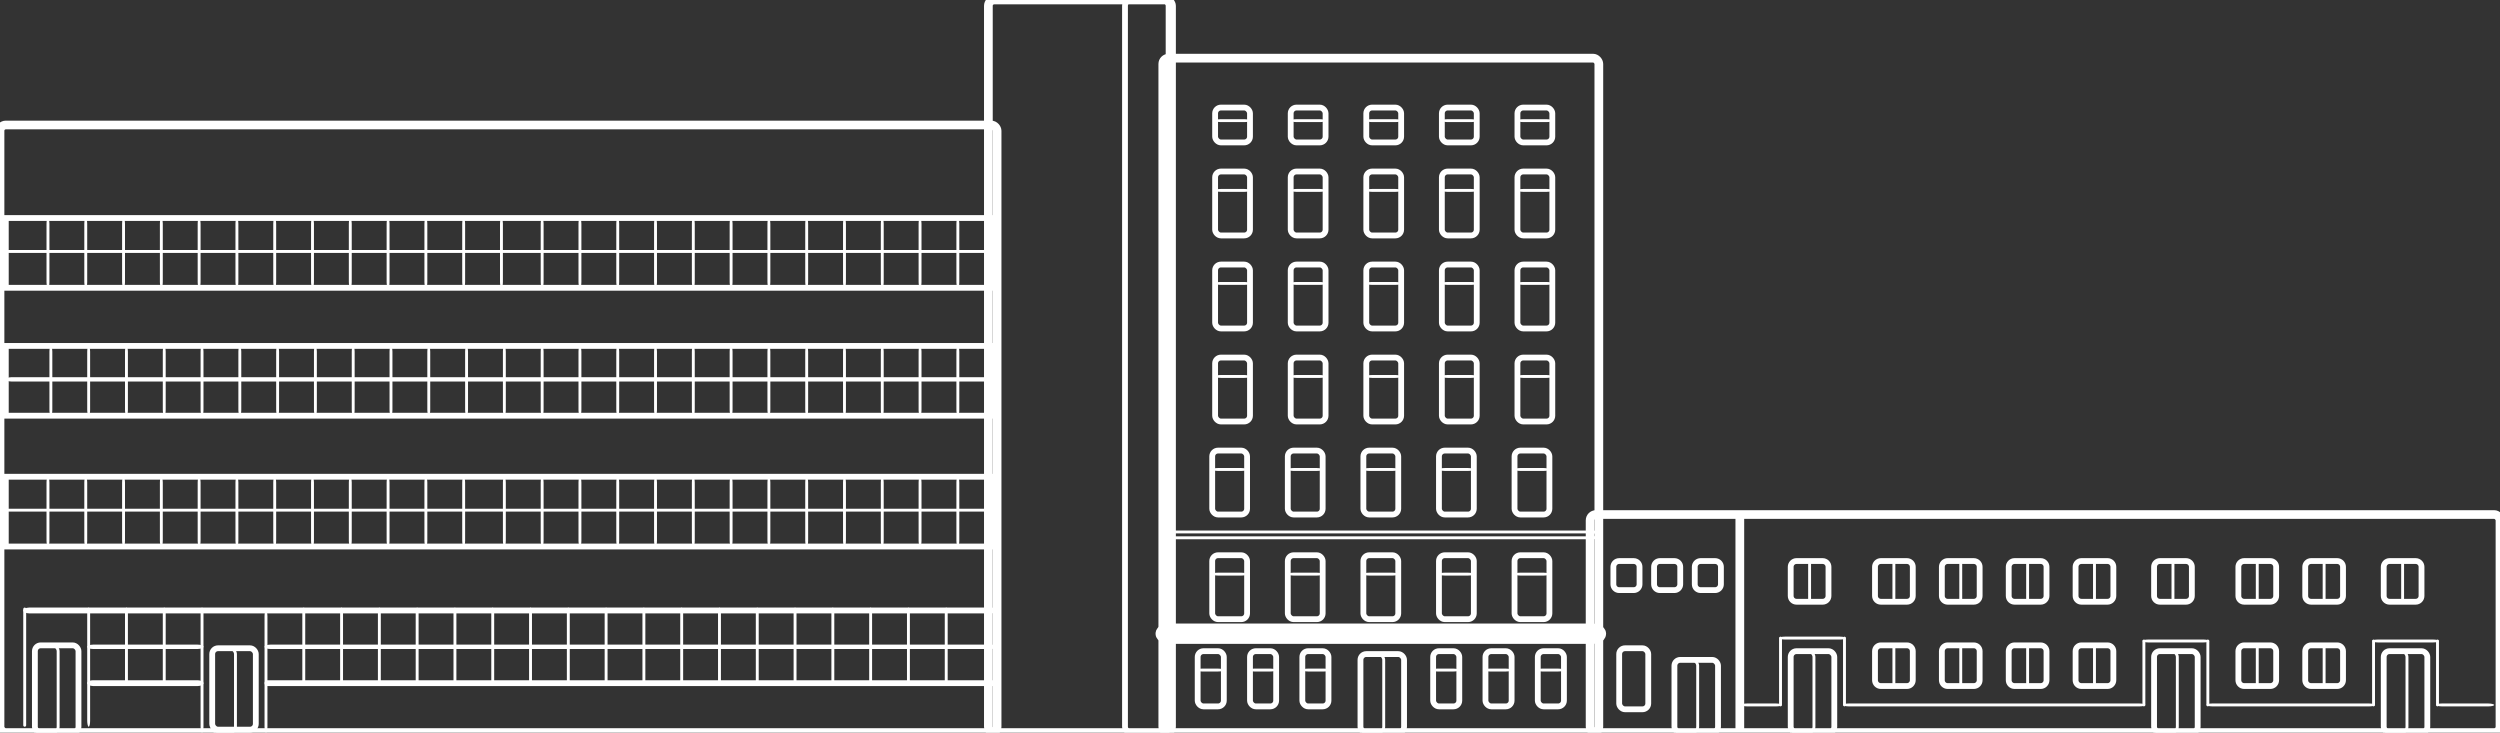<?xml version="1.0" encoding="UTF-8" standalone="no"?>
<svg width="860px" height="252px" viewBox="0 0 860 252" version="1.1" xmlns="http://www.w3.org/2000/svg" xmlns:xlink="http://www.w3.org/1999/xlink" xmlns:sketch="http://www.bohemiancoding.com/sketch/ns">
    <rect x="0" y="0" width="860" height="252" fill="#333333" stroke="none"/>
    <!-- Generator: bin/sketchtool 1.4 (305) - http://www.bohemiancoding.com/sketch -->
    <title>Outlines</title>
    <desc>Created with bin/sketchtool.</desc>
    <defs></defs>
    <g id="Page-1" stroke="none" stroke-width="1" fill="none" fill-rule="evenodd" sketch:type="MSPage">
        <g id="Desktop-HD" sketch:type="MSArtboardGroup" transform="translate(-290, -1212)">
            <g id="About" sketch:type="MSLayerGroup" transform="translate(0, 768)">
                <g id="Outlines" transform="translate(290, 444)" sketch:type="MSShapeGroup">
                    <rect id="Rectangle-46" stroke="#FFFFFF" stroke-width="3" x="0" y="43" width="343" height="209" rx="2"></rect>
                    <rect id="Rectangle-46" stroke="#FFFFFF" stroke-width="3" x="340" y="0" width="63" height="252" rx="2"></rect>
                    <rect id="Rectangle-46-Copy-3" stroke="#FFFFFF" stroke-width="2" x="387" y="0" width="15" height="252" rx="2"></rect>
                    <rect id="Rectangle-46-Copy" stroke="#FFFFFF" stroke-width="3" x="400" y="20" width="150" height="232" rx="2"></rect>
                    <rect id="Rectangle-46-Copy-6" stroke="#FFFFFF" x="400" y="183" width="150" height="2" rx="2"></rect>
                    <rect id="Rectangle-46-Copy-45" stroke="#FFFFFF" stroke-width="5" x="400" y="217" width="150" height="2" rx="2"></rect>
                    <rect id="Rectangle-46-Copy-2" stroke="#FFFFFF" stroke-width="3" x="547" y="177" width="313" height="75" rx="2"></rect>
                    <rect id="Rectangle-46-Copy-7" stroke="#FFFFFF" stroke-width="2" x="468" y="225" width="15" height="27" rx="2"></rect>
                    <rect id="Rectangle-46-Copy-50" stroke="#FFFFFF" stroke-width="2" x="576" y="227" width="15" height="25" rx="2"></rect>
                    <rect id="Rectangle-46-Copy-52" stroke="#FFFFFF" stroke-width="2" x="741" y="224" width="15" height="28" rx="2"></rect>
                    <rect id="Rectangle-46-Copy-54" stroke="#FFFFFF" stroke-width="2" x="616" y="224" width="15" height="28" rx="2"></rect>
                    <rect id="Rectangle-46-Copy-56" stroke="#FFFFFF" stroke-width="2" x="820" y="224" width="15" height="28" rx="2"></rect>
                    <rect id="Rectangle-46-Copy-46" stroke="#FFFFFF" stroke-width="2" x="12" y="222" width="15" height="30" rx="2"></rect>
                    <rect id="Rectangle-46-Copy-48" stroke="#FFFFFF" stroke-width="2" x="73" y="223" width="15" height="28" rx="2"></rect>
                    <rect id="Rectangle-46-Copy-20" stroke="#FFFFFF" x="468" y="225" width="8" height="27" rx="2"></rect>
                    <rect id="Rectangle-46-Copy-51" stroke="#FFFFFF" x="576" y="227" width="8" height="25" rx="2"></rect>
                    <rect id="Rectangle-46-Copy-53" stroke="#FFFFFF" x="741" y="224" width="8" height="28" rx="2"></rect>
                    <rect id="Rectangle-46-Copy-55" stroke="#FFFFFF" x="616" y="224" width="8" height="28" rx="2"></rect>
                    <rect id="Rectangle-46-Copy-57" stroke="#FFFFFF" x="820" y="224" width="8" height="28" rx="2"></rect>
                    <rect id="Rectangle-46-Copy-47" stroke="#FFFFFF" x="12" y="222" width="8" height="30" rx="2"></rect>
                    <rect id="Rectangle-46-Copy-49" stroke="#FFFFFF" x="73" y="223" width="8" height="29" rx="2"></rect>
                    <rect id="Rectangle-46-Copy-58" stroke="#FFFFFF" stroke-width="2" x="557" y="223" width="10" height="21" rx="2"></rect>
                    <rect id="Rectangle-46-Copy-14" stroke="#FFFFFF" stroke-width="2" x="521" y="191" width="12" height="22" rx="2"></rect>
                    <rect id="Rectangle-46-Copy-19" stroke="#FFFFFF" stroke-width="2" x="521" y="155" width="12" height="22" rx="2"></rect>
                    <rect id="Rectangle-46-Copy-25" stroke="#FFFFFF" stroke-width="2" x="522" y="123" width="12" height="22" rx="2"></rect>
                    <rect id="Rectangle-46-Copy-30" stroke="#FFFFFF" stroke-width="2" x="522" y="91" width="12" height="22" rx="2"></rect>
                    <rect id="Rectangle-46-Copy-35" stroke="#FFFFFF" stroke-width="2" x="522" y="59" width="12" height="22" rx="2"></rect>
                    <rect id="Rectangle-46-Copy-40" stroke="#FFFFFF" stroke-width="2" x="522" y="37" width="12" height="12" rx="2"></rect>
                    <rect id="Rectangle-46-Copy-15" stroke="#FFFFFF" stroke-width="2" x="495" y="191" width="12" height="22" rx="2"></rect>
                    <rect id="Rectangle-46-Copy-21" stroke="#FFFFFF" stroke-width="2" x="495" y="155" width="12" height="22" rx="2"></rect>
                    <rect id="Rectangle-46-Copy-26" stroke="#FFFFFF" stroke-width="2" x="496" y="123" width="12" height="22" rx="2"></rect>
                    <rect id="Rectangle-46-Copy-31" stroke="#FFFFFF" stroke-width="2" x="496" y="91" width="12" height="22" rx="2"></rect>
                    <rect id="Rectangle-46-Copy-36" stroke="#FFFFFF" stroke-width="2" x="496" y="59" width="12" height="22" rx="2"></rect>
                    <rect id="Rectangle-46-Copy-41" stroke="#FFFFFF" stroke-width="2" x="496" y="37" width="12" height="12" rx="2"></rect>
                    <rect id="Rectangle-46-Copy-16" stroke="#FFFFFF" stroke-width="2" x="469" y="191" width="12" height="22" rx="2"></rect>
                    <rect id="Rectangle-46-Copy-22" stroke="#FFFFFF" stroke-width="2" x="469" y="155" width="12" height="22" rx="2"></rect>
                    <rect id="Rectangle-46-Copy-27" stroke="#FFFFFF" stroke-width="2" x="470" y="123" width="12" height="22" rx="2"></rect>
                    <rect id="Rectangle-46-Copy-32" stroke="#FFFFFF" stroke-width="2" x="470" y="91" width="12" height="22" rx="2"></rect>
                    <rect id="Rectangle-46-Copy-37" stroke="#FFFFFF" stroke-width="2" x="470" y="59" width="12" height="22" rx="2"></rect>
                    <rect id="Rectangle-46-Copy-42" stroke="#FFFFFF" stroke-width="2" x="470" y="37" width="12" height="12" rx="2"></rect>
                    <rect id="Rectangle-46-Copy-17" stroke="#FFFFFF" stroke-width="2" x="443" y="191" width="12" height="22" rx="2"></rect>
                    <rect id="Rectangle-46-Copy-67" stroke="#FFFFFF" stroke-width="2" x="412" y="224" width="9" height="19" rx="2"></rect>
                    <rect id="Rectangle-46-Copy-70" stroke="#FFFFFF" stroke-width="2" x="493" y="224" width="9" height="19" rx="2"></rect>
                    <rect id="Rectangle-46-Copy-68" stroke="#FFFFFF" stroke-width="2" x="430" y="224" width="9" height="19" rx="2"></rect>
                    <rect id="Rectangle-46-Copy-71" stroke="#FFFFFF" stroke-width="2" x="511" y="224" width="9" height="19" rx="2"></rect>
                    <rect id="Rectangle-46-Copy-69" stroke="#FFFFFF" stroke-width="2" x="448" y="224" width="9" height="19" rx="2"></rect>
                    <rect id="Rectangle-46-Copy-72" stroke="#FFFFFF" stroke-width="2" x="529" y="224" width="9" height="19" rx="2"></rect>
                    <rect id="Rectangle-46-Copy-23" stroke="#FFFFFF" stroke-width="2" x="443" y="155" width="12" height="22" rx="2"></rect>
                    <rect id="Rectangle-46-Copy-28" stroke="#FFFFFF" stroke-width="2" x="444" y="123" width="12" height="22" rx="2"></rect>
                    <rect id="Rectangle-46-Copy-33" stroke="#FFFFFF" stroke-width="2" x="444" y="91" width="12" height="22" rx="2"></rect>
                    <rect id="Rectangle-46-Copy-38" stroke="#FFFFFF" stroke-width="2" x="444" y="59" width="12" height="22" rx="2"></rect>
                    <rect id="Rectangle-46-Copy-43" stroke="#FFFFFF" stroke-width="2" x="444" y="37" width="12" height="12" rx="2"></rect>
                    <rect id="Rectangle-46-Copy-18" stroke="#FFFFFF" stroke-width="2" x="417" y="191" width="12" height="22" rx="2"></rect>
                    <rect id="Rectangle-46-Copy-24" stroke="#FFFFFF" stroke-width="2" x="417" y="155" width="12" height="22" rx="2"></rect>
                    <rect id="Rectangle-46-Copy-29" stroke="#FFFFFF" stroke-width="2" x="418" y="123" width="12" height="22" rx="2"></rect>
                    <rect id="Rectangle-46-Copy-34" stroke="#FFFFFF" stroke-width="2" x="418" y="91" width="12" height="22" rx="2"></rect>
                    <rect id="Rectangle-46-Copy-39" stroke="#FFFFFF" stroke-width="2" x="418" y="59" width="12" height="22" rx="2"></rect>
                    <rect id="Rectangle-46-Copy-44" stroke="#FFFFFF" stroke-width="2" x="418" y="37" width="12" height="12" rx="2"></rect>
                    <path d="M598.5,179.5 L598.5,249.5" id="Line" stroke="#FFFFFF" stroke-width="3" stroke-linecap="square"></path>
                    <rect id="Rectangle-106" fill="#FFFFFF" x="521" y="197" width="12" height="1" rx="2"></rect>
                    <rect id="Rectangle-106-Copy" fill="#FFFFFF" x="495" y="197" width="12" height="1" rx="2"></rect>
                    <rect id="Rectangle-106-Copy-2" fill="#FFFFFF" x="469" y="197" width="12" height="1" rx="2"></rect>
                    <rect id="Rectangle-106-Copy-3" fill="#FFFFFF" x="443" y="197" width="12" height="1" rx="2"></rect>
                    <rect id="Rectangle-106-Copy-32" fill="#FFFFFF" x="411.5" y="230" width="9.5" height="1" rx="2"></rect>
                    <rect id="Rectangle-106-Copy-35" fill="#FFFFFF" x="492.5" y="230" width="9.5" height="1" rx="2"></rect>
                    <rect id="Rectangle-106-Copy-33" fill="#FFFFFF" x="429.5" y="230" width="9.5" height="1" rx="2"></rect>
                    <rect id="Rectangle-106-Copy-36" fill="#FFFFFF" x="510.5" y="230" width="9.5" height="1" rx="2"></rect>
                    <rect id="Rectangle-106-Copy-37" fill="#FFFFFF" x="528.5" y="230" width="9.5" height="1" rx="2"></rect>
                    <rect id="Rectangle-106-Copy-34" fill="#FFFFFF" x="448" y="230" width="9.5" height="1" rx="2"></rect>
                    <rect id="Rectangle-106-Copy-4" fill="#FFFFFF" x="417" y="197" width="12" height="1" rx="2"></rect>
                    <rect id="Rectangle-106-Copy-5" fill="#FFFFFF" x="417" y="161" width="12" height="1" rx="2"></rect>
                    <rect id="Rectangle-106-Copy-6" fill="#FFFFFF" x="443" y="161" width="12" height="1" rx="2"></rect>
                    <rect id="Rectangle-106-Copy-7" fill="#FFFFFF" x="469" y="161" width="12" height="1" rx="2"></rect>
                    <rect id="Rectangle-106-Copy-8" fill="#FFFFFF" x="495" y="161" width="12" height="1" rx="2"></rect>
                    <rect id="Rectangle-106-Copy-9" fill="#FFFFFF" x="521" y="161" width="12" height="1" rx="2"></rect>
                    <rect id="Rectangle-106-Copy-10" fill="#FFFFFF" x="522" y="129" width="12" height="1" rx="2"></rect>
                    <rect id="Rectangle-106-Copy-11" fill="#FFFFFF" x="496" y="129" width="12" height="1" rx="2"></rect>
                    <rect id="Rectangle-106-Copy-12" fill="#FFFFFF" x="470" y="129" width="12" height="1" rx="2"></rect>
                    <rect id="Rectangle-106-Copy-13" fill="#FFFFFF" x="444" y="129" width="12" height="1" rx="2"></rect>
                    <rect id="Rectangle-106-Copy-14" fill="#FFFFFF" x="418" y="129" width="12" height="1" rx="2"></rect>
                    <rect id="Rectangle-106-Copy-15" fill="#FFFFFF" x="418" y="97" width="12" height="1" rx="2"></rect>
                    <rect id="Rectangle-106-Copy-16" fill="#FFFFFF" x="444" y="97" width="12" height="1" rx="2"></rect>
                    <rect id="Rectangle-106-Copy-17" fill="#FFFFFF" x="470" y="97" width="12" height="1" rx="2"></rect>
                    <rect id="Rectangle-106-Copy-18" fill="#FFFFFF" x="496" y="97" width="12" height="1" rx="2"></rect>
                    <rect id="Rectangle-106-Copy-19" fill="#FFFFFF" x="522" y="97" width="12" height="1" rx="2"></rect>
                    <rect id="Rectangle-106-Copy-20" fill="#FFFFFF" x="522" y="65" width="12" height="1" rx="2"></rect>
                    <rect id="Rectangle-106-Copy-21" fill="#FFFFFF" x="496" y="65" width="12" height="1" rx="2"></rect>
                    <rect id="Rectangle-106-Copy-22" fill="#FFFFFF" x="470" y="65" width="12" height="1" rx="2"></rect>
                    <rect id="Rectangle-106-Copy-23" fill="#FFFFFF" x="444" y="65" width="12" height="1" rx="2"></rect>
                    <rect id="Rectangle-106-Copy-24" fill="#FFFFFF" x="418" y="65" width="12" height="1" rx="2"></rect>
                    <rect id="Rectangle-106-Copy-25" fill="#FFFFFF" x="418" y="41" width="12" height="1" rx="2"></rect>
                    <rect id="Rectangle-106-Copy-26" fill="#FFFFFF" x="444" y="41" width="12" height="1" rx="2"></rect>
                    <rect id="Rectangle-106-Copy-27" fill="#FFFFFF" x="470" y="41" width="12" height="1" rx="2"></rect>
                    <rect id="Rectangle-106-Copy-28" fill="#FFFFFF" x="496" y="41" width="12" height="1" rx="2"></rect>
                    <rect id="Rectangle-106-Copy-29" fill="#FFFFFF" x="522" y="41" width="12" height="1" rx="2"></rect>
                    <rect id="Rectangle-106-Copy-40" fill="#FFFFFF" x="599" y="242" width="14" height="1" rx="2"></rect>
                    <rect id="Rectangle-106-Copy-41" fill="#FFFFFF" x="634" y="242" width="104" height="1" rx="2"></rect>
                    <rect id="Rectangle-106-Copy-42" fill="#FFFFFF" x="759" y="242" width="58" height="1" rx="2"></rect>
                    <rect id="Rectangle-106-Copy-43" fill="#FFFFFF" x="838" y="242" width="20" height="1" rx="2"></rect>
                    <rect id="Rectangle-106-Copy-50" fill="#FFFFFF" x="612" y="219" width="23" height="1" rx="2"></rect>
                    <rect id="Rectangle-106-Copy-53" fill="#FFFFFF" x="737" y="220" width="23" height="1" rx="2"></rect>
                    <rect id="Rectangle-106-Copy-57" fill="#FFFFFF" x="816" y="220" width="23" height="1" rx="2"></rect>
                    <path d="M612.5,243 C612.224,243 612,242.714 612,242.358 L612,219.642 C612,219.287 612.232,219 612.5,219 L612.5,219 C612.776,219 613,219.286 613,219.642 L613,242.358 C613,242.713 612.768,243 612.5,243 L612.5,243 L612.5,243 Z" id="Rectangle-106-Copy-51" fill="#FFFFFF"></path>
                    <path d="M737.5,243 C737.224,243 737,242.726 737,242.385 L737,220.615 C737,220.275 737.232,220 737.5,220 L737.5,220 C737.776,220 738,220.274 738,220.615 L738,242.385 C738,242.725 737.768,243 737.5,243 L737.5,243 L737.5,243 Z" id="Rectangle-106-Copy-55" fill="#FFFFFF"></path>
                    <path d="M816.5,243 C816.224,243 816,242.726 816,242.385 L816,220.615 C816,220.275 816.232,220 816.5,220 L816.5,220 C816.776,220 817,220.274 817,220.615 L817,242.385 C817,242.725 816.768,243 816.5,243 L816.5,243 L816.5,243 Z" id="Rectangle-106-Copy-58" fill="#FFFFFF"></path>
                    <path d="M634.5,243 C634.224,243 634,242.714 634,242.358 L634,219.642 C634,219.287 634.232,219 634.5,219 L634.5,219 C634.776,219 635,219.286 635,219.642 L635,242.358 C635,242.713 634.768,243 634.5,243 L634.5,243 L634.5,243 Z" id="Rectangle-106-Copy-52" fill="#FFFFFF"></path>
                    <path d="M759.5,243 C759.224,243 759,242.726 759,242.385 L759,220.615 C759,220.275 759.232,220 759.5,220 L759.5,220 C759.776,220 760,220.274 760,220.615 L760,242.385 C760,242.725 759.768,243 759.5,243 L759.5,243 L759.5,243 Z" id="Rectangle-106-Copy-56" fill="#FFFFFF"></path>
                    <path d="M838.5,243 C838.224,243 838,242.726 838,242.385 L838,220.615 C838,220.275 838.232,220 838.5,220 L838.5,220 C838.776,220 839,220.274 839,220.615 L839,242.385 C839,242.725 838.768,243 838.5,243 L838.5,243 L838.5,243 Z" id="Rectangle-106-Copy-59" fill="#FFFFFF"></path>
                    <path d="M555,195 C555,193.895 555.896,193 556.997,193 L562.003,193 C563.106,193 564,193.896 564,194.998 L564,199.01 L564,200.399 L564,201 C564,202.105 563.104,203 562.003,203 L556.997,203 C555.894,203 555,202.113 555,201 L555,195 Z" id="Rectangle-147" stroke="#FFFFFF" stroke-width="2"></path>
                    <path d="M569,195 C569,193.895 569.896,193 570.997,193 L576.003,193 C577.106,193 578,193.896 578,194.998 L578,199.01 L578,200.399 L578,201 C578,202.105 577.104,203 576.003,203 L570.997,203 C569.894,203 569,202.113 569,201 L569,195 Z" id="Rectangle-147-Copy" stroke="#FFFFFF" stroke-width="2"></path>
                    <path d="M583,195 C583,193.895 583.896,193 584.997,193 L590.003,193 C591.106,193 592,193.896 592,194.998 L592,199.01 L592,200.399 L592,201 C592,202.105 591.104,203 590.003,203 L584.997,203 C583.894,203 583,202.113 583,201 L583,195 Z" id="Rectangle-147-Copy-2" stroke="#FFFFFF" stroke-width="2"></path>
                    <path d="M645,224.006 C645,222.898 645.894,222 647.003,222 L655.997,222 C657.103,222 658,222.905 658,223.996 L658,230.414 L658,232.358 L658,233.997 C658,235.103 657.106,236 655.997,236 L647.003,236 C645.897,236 645,235.103 645,233.994 L645,224.006 Z" id="Rectangle-147-Copy-3" stroke="#FFFFFF" stroke-width="2"></path>
                    <path d="M645,195.006 C645,193.898 645.894,193 647.003,193 L655.997,193 C657.103,193 658,193.905 658,194.996 L658,201.414 L658,203.358 L658,204.997 C658,206.103 657.106,207 655.997,207 L647.003,207 C645.897,207 645,206.103 645,204.994 L645,195.006 Z" id="Rectangle-147-Copy-7" stroke="#FFFFFF" stroke-width="2"></path>
                    <path d="M616,195.006 C616,193.898 616.894,193 618.003,193 L626.997,193 C628.103,193 629,193.905 629,194.996 L629,201.414 L629,203.358 L629,204.997 C629,206.103 628.106,207 626.997,207 L618.003,207 C616.897,207 616,206.103 616,204.994 L616,195.006 Z" id="Rectangle-147-Copy-11" stroke="#FFFFFF" stroke-width="2"></path>
                    <path d="M668,224.006 C668,222.898 668.894,222 670.003,222 L678.997,222 C680.103,222 681,222.905 681,223.996 L681,230.414 L681,232.358 L681,233.997 C681,235.103 680.106,236 678.997,236 L670.003,236 C668.897,236 668,235.103 668,233.994 L668,224.006 Z" id="Rectangle-147-Copy-4" stroke="#FFFFFF" stroke-width="2"></path>
                    <path d="M770,224.006 C770,222.898 770.894,222 772.003,222 L780.997,222 C782.103,222 783,222.905 783,223.996 L783,230.414 L783,232.358 L783,233.997 C783,235.103 782.106,236 780.997,236 L772.003,236 C770.897,236 770,235.103 770,233.994 L770,224.006 Z" id="Rectangle-147-Copy-13" stroke="#FFFFFF" stroke-width="2"></path>
                    <path d="M668,195.006 C668,193.898 668.894,193 670.003,193 L678.997,193 C680.103,193 681,193.905 681,194.996 L681,201.414 L681,203.358 L681,204.997 C681,206.103 680.106,207 678.997,207 L670.003,207 C668.897,207 668,206.103 668,204.994 L668,195.006 Z" id="Rectangle-147-Copy-8" stroke="#FFFFFF" stroke-width="2"></path>
                    <path d="M770,195.006 C770,193.898 770.894,193 772.003,193 L780.997,193 C782.103,193 783,193.905 783,194.996 L783,201.414 L783,203.358 L783,204.997 C783,206.103 782.106,207 780.997,207 L772.003,207 C770.897,207 770,206.103 770,204.994 L770,195.006 Z" id="Rectangle-147-Copy-14" stroke="#FFFFFF" stroke-width="2"></path>
                    <path d="M691,224.006 C691,222.898 691.894,222 693.003,222 L701.997,222 C703.103,222 704,222.905 704,223.996 L704,230.414 L704,232.358 L704,233.997 C704,235.103 703.106,236 701.997,236 L693.003,236 C691.897,236 691,235.103 691,233.994 L691,224.006 Z" id="Rectangle-147-Copy-5" stroke="#FFFFFF" stroke-width="2"></path>
                    <path d="M793,224.006 C793,222.898 793.894,222 795.003,222 L803.997,222 C805.103,222 806,222.905 806,223.996 L806,230.414 L806,232.358 L806,233.997 C806,235.103 805.106,236 803.997,236 L795.003,236 C793.897,236 793,235.103 793,233.994 L793,224.006 Z" id="Rectangle-147-Copy-15" stroke="#FFFFFF" stroke-width="2"></path>
                    <path d="M691,195.006 C691,193.898 691.894,193 693.003,193 L701.997,193 C703.103,193 704,193.905 704,194.996 L704,201.414 L704,203.358 L704,204.997 C704,206.103 703.106,207 701.997,207 L693.003,207 C691.897,207 691,206.103 691,204.994 L691,195.006 Z" id="Rectangle-147-Copy-9" stroke="#FFFFFF" stroke-width="2"></path>
                    <path d="M793,195.006 C793,193.898 793.894,193 795.003,193 L803.997,193 C805.103,193 806,193.905 806,194.996 L806,201.414 L806,203.358 L806,204.997 C806,206.103 805.106,207 803.997,207 L795.003,207 C793.897,207 793,206.103 793,204.994 L793,195.006 Z" id="Rectangle-147-Copy-16" stroke="#FFFFFF" stroke-width="2"></path>
                    <path d="M820,195.006 C820,193.898 820.894,193 822.003,193 L830.997,193 C832.103,193 833,193.905 833,194.996 L833,201.414 L833,203.358 L833,204.997 C833,206.103 832.106,207 830.997,207 L822.003,207 C820.897,207 820,206.103 820,204.994 L820,195.006 Z" id="Rectangle-147-Copy-17" stroke="#FFFFFF" stroke-width="2"></path>
                    <path d="M714,224.006 C714,222.898 714.894,222 716.003,222 L724.997,222 C726.103,222 727,222.905 727,223.996 L727,230.414 L727,232.358 L727,233.997 C727,235.103 726.106,236 724.997,236 L716.003,236 C714.897,236 714,235.103 714,233.994 L714,224.006 Z" id="Rectangle-147-Copy-6" stroke="#FFFFFF" stroke-width="2"></path>
                    <path d="M714,195.006 C714,193.898 714.894,193 716.003,193 L724.997,193 C726.103,193 727,193.905 727,194.996 L727,201.414 L727,203.358 L727,204.997 C727,206.103 726.106,207 724.997,207 L716.003,207 C714.897,207 714,206.103 714,204.994 L714,195.006 Z" id="Rectangle-147-Copy-10" stroke="#FFFFFF" stroke-width="2"></path>
                    <path d="M741,195.006 C741,193.898 741.894,193 743.003,193 L751.997,193 C753.103,193 754,193.905 754,194.996 L754,201.414 L754,203.358 L754,204.997 C754,206.103 753.106,207 751.997,207 L743.003,207 C741.897,207 741,206.103 741,204.994 L741,195.006 Z" id="Rectangle-147-Copy-12" stroke="#FFFFFF" stroke-width="2"></path>
                    <rect id="Rectangle-273" fill="#FFFFFF" x="651" y="222" width="1" height="14" rx="1"></rect>
                    <rect id="Rectangle-273-Copy-4" fill="#FFFFFF" x="651" y="193" width="1" height="14" rx="1"></rect>
                    <rect id="Rectangle-273-Copy-8" fill="#FFFFFF" x="622" y="193" width="1" height="14" rx="1"></rect>
                    <rect id="Rectangle-273-Copy" fill="#FFFFFF" x="674" y="222" width="1" height="14" rx="1"></rect>
                    <rect id="Rectangle-273-Copy-10" fill="#FFFFFF" x="776" y="222" width="1" height="14" rx="1"></rect>
                    <rect id="Rectangle-273-Copy-5" fill="#FFFFFF" x="674" y="193" width="1" height="14" rx="1"></rect>
                    <rect id="Rectangle-273-Copy-11" fill="#FFFFFF" x="776" y="193" width="1" height="14" rx="1"></rect>
                    <rect id="Rectangle-273-Copy-2" fill="#FFFFFF" x="697" y="222" width="1" height="14" rx="1"></rect>
                    <rect id="Rectangle-273-Copy-12" fill="#FFFFFF" x="799" y="222" width="1" height="14" rx="1"></rect>
                    <rect id="Rectangle-273-Copy-6" fill="#FFFFFF" x="697" y="193" width="1" height="14" rx="1"></rect>
                    <rect id="Rectangle-273-Copy-13" fill="#FFFFFF" x="799" y="193" width="1" height="14" rx="1"></rect>
                    <rect id="Rectangle-273-Copy-14" fill="#FFFFFF" x="826" y="193" width="1" height="14" rx="1"></rect>
                    <rect id="Rectangle-273-Copy-3" fill="#FFFFFF" x="720" y="222" width="1" height="14" rx="1"></rect>
                    <rect id="Rectangle-273-Copy-7" fill="#FFFFFF" x="720" y="193" width="1" height="14" rx="1"></rect>
                    <rect id="Rectangle-273-Copy-9" fill="#FFFFFF" x="747" y="193" width="1" height="14" rx="1"></rect>
                    <g id="1" transform="translate(8, 209)" fill="#FFFFFF">
                        <rect id="Rectangle-165-Copy-14" transform="translate(209, 13.5) scale(1, -1) translate(-209, -13.5) " x="83" y="12.75" width="252" height="1.5" rx="2"></rect>
                        <rect id="Rectangle-165-Copy-52" transform="translate(42, 13.5) scale(1, -1) translate(-42, -13.5) " x="22" y="12.75" width="40" height="1.5" rx="2"></rect>
                        <path d="M83,26 C83,25.448 83.443,25 84.002,25 L333.998,25 C334.551,25 335,25.444 335,26 L335,26 C335,26.552 334.552,27 333.991,27 L155.574,27 L83.997,27 C83.447,27 83,26.556 83,26 L83,26 Z" id="Rectangle-165-Copy-32" transform="translate(209, 26) scale(1, -1) translate(-209, -26) "></path>
                        <rect id="Rectangle-165-Copy-31" transform="translate(167.5, 1) scale(1, -1) translate(-167.5, -1) " x="0" y="0" width="335" height="2" rx="2"></rect>
                        <rect id="Rectangle-165-Copy" x="48" y="0" width="1" height="27" rx="2"></rect>
                        <rect id="Rectangle-165-Copy-15" x="35" y="0" width="1" height="27" rx="2"></rect>
                        <rect id="Rectangle-165-Copy-27" x="22" y="0" width="1" height="41" rx="2"></rect>
                        <rect id="Rectangle-165-Copy-29" x="83" y="1" width="1" height="42" rx="2"></rect>
                        <path d="M0,0.504 C0,0.225 0.232,0 0.5,0 L0.5,0 C0.776,0 1,0.222 1,0.503 L1,0.903 L1,40.502 C1,40.777 0.768,41 0.5,41 L0.5,41 C0.224,41 0,40.779 0,40.496 L0,0.504 Z" id="Rectangle-165-Copy-28"></path>
                        <rect id="Rectangle-165-Copy-30" x="61" y="0" width="1" height="43" rx="2"></rect>
                        <rect id="Rectangle-165-Copy-3" x="96" y="0" width="1" height="27" rx="2"></rect>
                        <rect id="Rectangle-165-Copy-33" x="109" y="0" width="1" height="27" rx="2"></rect>
                        <rect id="Rectangle-165-Copy-34" x="122" y="0" width="1" height="27" rx="2"></rect>
                        <rect id="Rectangle-165-Copy-35" x="135" y="0" width="1" height="27" rx="2"></rect>
                        <rect id="Rectangle-165-Copy-36" x="148" y="0" width="1" height="27" rx="2"></rect>
                        <rect id="Rectangle-165-Copy-37" x="161" y="0" width="1" height="27" rx="2"></rect>
                        <rect id="Rectangle-165-Copy-38" x="174" y="0" width="1" height="27" rx="2"></rect>
                        <rect id="Rectangle-165-Copy-39" x="187" y="0" width="1" height="27" rx="2"></rect>
                        <rect id="Rectangle-165-Copy-40" x="200" y="0" width="1" height="27" rx="2"></rect>
                        <rect id="Rectangle-165-Copy-41" x="213" y="0" width="1" height="27" rx="2"></rect>
                        <rect id="Rectangle-165-Copy-42" x="226" y="0" width="1" height="27" rx="2"></rect>
                        <rect id="Rectangle-165-Copy-43" x="239" y="0" width="1" height="27" rx="2"></rect>
                        <rect id="Rectangle-165-Copy-44" x="252" y="0" width="1" height="27" rx="2"></rect>
                        <rect id="Rectangle-165-Copy-45" x="265" y="0" width="1" height="27" rx="2"></rect>
                        <rect id="Rectangle-165-Copy-46" x="278" y="0" width="1" height="27" rx="2"></rect>
                        <rect id="Rectangle-165-Copy-47" x="291" y="0" width="1" height="27" rx="2"></rect>
                        <rect id="Rectangle-165-Copy-48" x="304" y="0" width="1" height="27" rx="2"></rect>
                        <rect id="Rectangle-165-Copy-49" x="317" y="0" width="1" height="27" rx="2"></rect>
                        <rect id="Rectangle-106-Copy-54" x="22" y="25" width="40" height="2" rx="2"></rect>
                    </g>
                    <g id="1-copy" transform="translate(0, 164)">
                        <rect id="Rectangle-165" fill="#FFFFFF" x="29" y="0" width="1" height="24" rx="2"></rect>
                        <rect id="Rectangle-165-Copy-13" fill="#FFFFFF" x="16" y="0" width="1" height="24" rx="2"></rect>
                        <rect id="Rectangle-164" stroke="#FFFFFF" stroke-width="2" x="2" y="0" width="340" height="24"></rect>
                        <rect id="Rectangle-165-Copy-51" fill="#FFFFFF" transform="translate(172, 11.5) scale(1, -1) translate(-172, -11.5) " x="1" y="11" width="342" height="1" rx="2"></rect>
                        <rect id="Rectangle-165-Copy" fill="#FFFFFF" x="55" y="0" width="1" height="24" rx="2"></rect>
                        <rect id="Rectangle-165-Copy-15" fill="#FFFFFF" x="42" y="0" width="1" height="24" rx="2"></rect>
                        <rect id="Rectangle-165-Copy-2" fill="#FFFFFF" x="81" y="0" width="1" height="24" rx="2"></rect>
                        <rect id="Rectangle-165-Copy-16" fill="#FFFFFF" x="68" y="0" width="1" height="24" rx="2"></rect>
                        <rect id="Rectangle-165-Copy-3" fill="#FFFFFF" x="107" y="0" width="1" height="24" rx="2"></rect>
                        <rect id="Rectangle-165-Copy-17" fill="#FFFFFF" x="94" y="0" width="1" height="24" rx="2"></rect>
                        <rect id="Rectangle-165-Copy-4" fill="#FFFFFF" x="133" y="0" width="1" height="24" rx="2"></rect>
                        <rect id="Rectangle-165-Copy-18" fill="#FFFFFF" x="120" y="0" width="1" height="24" rx="2"></rect>
                        <rect id="Rectangle-165-Copy-5" fill="#FFFFFF" x="159" y="0" width="1" height="24" rx="2"></rect>
                        <rect id="Rectangle-165-Copy-19" fill="#FFFFFF" x="146" y="0" width="1" height="24" rx="2"></rect>
                        <rect id="Rectangle-165-Copy-6" fill="#FFFFFF" x="186" y="0" width="1" height="24" rx="2"></rect>
                        <rect id="Rectangle-165-Copy-20" fill="#FFFFFF" x="173" y="0" width="1" height="24" rx="2"></rect>
                        <rect id="Rectangle-165-Copy-7" fill="#FFFFFF" x="212" y="0" width="1" height="24" rx="2"></rect>
                        <rect id="Rectangle-165-Copy-22" fill="#FFFFFF" x="225" y="0" width="1" height="24" rx="2"></rect>
                        <rect id="Rectangle-165-Copy-21" fill="#FFFFFF" x="199" y="0" width="1" height="24" rx="2"></rect>
                        <rect id="Rectangle-165-Copy-8" fill="#FFFFFF" x="238" y="0" width="1" height="24" rx="2"></rect>
                        <rect id="Rectangle-165-Copy-23" fill="#FFFFFF" x="251" y="0" width="1" height="24" rx="2"></rect>
                        <rect id="Rectangle-165-Copy-9" fill="#FFFFFF" x="264" y="0" width="1" height="24" rx="2"></rect>
                        <rect id="Rectangle-165-Copy-24" fill="#FFFFFF" x="277" y="0" width="1" height="24" rx="2"></rect>
                        <rect id="Rectangle-165-Copy-10" fill="#FFFFFF" x="290" y="0" width="1" height="24" rx="2"></rect>
                        <rect id="Rectangle-165-Copy-25" fill="#FFFFFF" x="303" y="0" width="1" height="24" rx="2"></rect>
                        <rect id="Rectangle-165-Copy-11" fill="#FFFFFF" x="316" y="0" width="1" height="24" rx="2"></rect>
                        <rect id="Rectangle-165-Copy-26" fill="#FFFFFF" x="329" y="0" width="1" height="24" rx="2"></rect>
                        <rect id="Rectangle-165-Copy-12" fill="#FFFFFF" x="342" y="0" width="1" height="24" rx="2"></rect>
                    </g>
                    <g id="1-copy-2" transform="translate(2, 119)">
                        <rect id="Rectangle-165" fill="#FFFFFF" x="28" y="0" width="1" height="24" rx="2"></rect>
                        <rect id="Rectangle-165-Copy-13" fill="#FFFFFF" x="15" y="0" width="1" height="24" rx="2"></rect>
                        <rect id="Rectangle-164" stroke="#FFFFFF" stroke-width="2" x="0" y="0" width="340" height="24"></rect>
                        <rect id="Rectangle-165-Copy-14" fill="#FFFFFF" transform="translate(170, 11.5) scale(1, -1) translate(-170, -11.5) " x="0" y="10.75" width="340" height="1.5" rx="2"></rect>
                        <rect id="Rectangle-165-Copy" fill="#FFFFFF" x="54" y="0" width="1" height="24" rx="2"></rect>
                        <rect id="Rectangle-165-Copy-15" fill="#FFFFFF" x="41" y="0" width="1" height="24" rx="2"></rect>
                        <rect id="Rectangle-165-Copy-2" fill="#FFFFFF" x="80" y="0" width="1" height="24" rx="2"></rect>
                        <rect id="Rectangle-165-Copy-16" fill="#FFFFFF" x="67" y="0" width="1" height="24" rx="2"></rect>
                        <rect id="Rectangle-165-Copy-3" fill="#FFFFFF" x="106" y="0" width="1" height="24" rx="2"></rect>
                        <rect id="Rectangle-165-Copy-17" fill="#FFFFFF" x="93" y="0" width="1" height="24" rx="2"></rect>
                        <rect id="Rectangle-165-Copy-4" fill="#FFFFFF" x="132" y="0" width="1" height="24" rx="2"></rect>
                        <rect id="Rectangle-165-Copy-18" fill="#FFFFFF" x="119" y="0" width="1" height="24" rx="2"></rect>
                        <rect id="Rectangle-165-Copy-5" fill="#FFFFFF" x="158" y="0" width="1" height="24" rx="2"></rect>
                        <rect id="Rectangle-165-Copy-19" fill="#FFFFFF" x="145" y="0" width="1" height="24" rx="2"></rect>
                        <rect id="Rectangle-165-Copy-6" fill="#FFFFFF" x="184" y="0" width="1" height="24" rx="2"></rect>
                        <rect id="Rectangle-165-Copy-20" fill="#FFFFFF" x="171" y="0" width="1" height="24" rx="2"></rect>
                        <rect id="Rectangle-165-Copy-7" fill="#FFFFFF" x="210" y="0" width="1" height="24" rx="2"></rect>
                        <rect id="Rectangle-165-Copy-22" fill="#FFFFFF" x="223" y="0" width="1" height="24" rx="2"></rect>
                        <rect id="Rectangle-165-Copy-21" fill="#FFFFFF" x="197" y="0" width="1" height="24" rx="2"></rect>
                        <rect id="Rectangle-165-Copy-8" fill="#FFFFFF" x="236" y="0" width="1" height="24" rx="2"></rect>
                        <rect id="Rectangle-165-Copy-23" fill="#FFFFFF" x="249" y="0" width="1" height="24" rx="2"></rect>
                        <rect id="Rectangle-165-Copy-9" fill="#FFFFFF" x="262" y="0" width="1" height="24" rx="2"></rect>
                        <rect id="Rectangle-165-Copy-24" fill="#FFFFFF" x="275" y="0" width="1" height="24" rx="2"></rect>
                        <rect id="Rectangle-165-Copy-10" fill="#FFFFFF" x="288" y="0" width="1" height="24" rx="2"></rect>
                        <rect id="Rectangle-165-Copy-25" fill="#FFFFFF" x="301" y="0" width="1" height="24" rx="2"></rect>
                        <rect id="Rectangle-165-Copy-11" fill="#FFFFFF" x="314" y="0" width="1" height="24" rx="2"></rect>
                        <rect id="Rectangle-165-Copy-26" fill="#FFFFFF" x="327" y="0" width="1" height="24" rx="2"></rect>
                        <rect id="Rectangle-165-Copy-12" fill="#FFFFFF" x="340" y="0" width="1" height="24" rx="2"></rect>
                    </g>
                    <g id="1-copy-3" transform="translate(1, 75)">
                        <rect id="Rectangle-165" fill="#FFFFFF" x="28" y="0" width="1" height="24" rx="2"></rect>
                        <rect id="Rectangle-165-Copy-13" fill="#FFFFFF" x="15" y="0" width="1" height="24" rx="2"></rect>
                        <rect id="Rectangle-164" stroke="#FFFFFF" stroke-width="2" x="1" y="0" width="340" height="24"></rect>
                        <rect id="Rectangle-165-Copy-50" fill="#FFFFFF" transform="translate(171, 11.5) scale(1, -1) translate(-171, -11.5) " x="0" y="11" width="342" height="1" rx="2"></rect>
                        <rect id="Rectangle-165-Copy" fill="#FFFFFF" x="54" y="0" width="1" height="24" rx="2"></rect>
                        <rect id="Rectangle-165-Copy-15" fill="#FFFFFF" x="41" y="0" width="1" height="24" rx="2"></rect>
                        <rect id="Rectangle-165-Copy-2" fill="#FFFFFF" x="80" y="0" width="1" height="24" rx="2"></rect>
                        <rect id="Rectangle-165-Copy-16" fill="#FFFFFF" x="67" y="0" width="1" height="24" rx="2"></rect>
                        <rect id="Rectangle-165-Copy-3" fill="#FFFFFF" x="106" y="0" width="1" height="24" rx="2"></rect>
                        <rect id="Rectangle-165-Copy-17" fill="#FFFFFF" x="93" y="0" width="1" height="24" rx="2"></rect>
                        <rect id="Rectangle-165-Copy-4" fill="#FFFFFF" x="132" y="0" width="1" height="24" rx="2"></rect>
                        <rect id="Rectangle-165-Copy-18" fill="#FFFFFF" x="119" y="0" width="1" height="24" rx="2"></rect>
                        <rect id="Rectangle-165-Copy-5" fill="#FFFFFF" x="158" y="0" width="1" height="24" rx="2"></rect>
                        <rect id="Rectangle-165-Copy-19" fill="#FFFFFF" x="145" y="0" width="1" height="24" rx="2"></rect>
                        <rect id="Rectangle-165-Copy-6" fill="#FFFFFF" x="185" y="0" width="1" height="24" rx="2"></rect>
                        <rect id="Rectangle-165-Copy-20" fill="#FFFFFF" x="171" y="0" width="1" height="24" rx="2"></rect>
                        <rect id="Rectangle-165-Copy-7" fill="#FFFFFF" x="211" y="0" width="1" height="24" rx="2"></rect>
                        <rect id="Rectangle-165-Copy-22" fill="#FFFFFF" x="224" y="0" width="1" height="24" rx="2"></rect>
                        <rect id="Rectangle-165-Copy-21" fill="#FFFFFF" x="198" y="0" width="1" height="24" rx="2"></rect>
                        <rect id="Rectangle-165-Copy-8" fill="#FFFFFF" x="237" y="0" width="1" height="24" rx="2"></rect>
                        <rect id="Rectangle-165-Copy-23" fill="#FFFFFF" x="250" y="0" width="1" height="24" rx="2"></rect>
                        <rect id="Rectangle-165-Copy-9" fill="#FFFFFF" x="263" y="0" width="1" height="24" rx="2"></rect>
                        <rect id="Rectangle-165-Copy-24" fill="#FFFFFF" x="276" y="0" width="1" height="24" rx="2"></rect>
                        <rect id="Rectangle-165-Copy-10" fill="#FFFFFF" x="289" y="0" width="1" height="24" rx="2"></rect>
                        <rect id="Rectangle-165-Copy-25" fill="#FFFFFF" x="302" y="0" width="1" height="24" rx="2"></rect>
                        <rect id="Rectangle-165-Copy-11" fill="#FFFFFF" x="315" y="0" width="1" height="24" rx="2"></rect>
                        <rect id="Rectangle-165-Copy-26" fill="#FFFFFF" x="328" y="0" width="1" height="24" rx="2"></rect>
                        <rect id="Rectangle-165-Copy-12" fill="#FFFFFF" x="341" y="0" width="1" height="24" rx="2"></rect>
                    </g>
                </g>
            </g>
        </g>
    </g>
</svg>